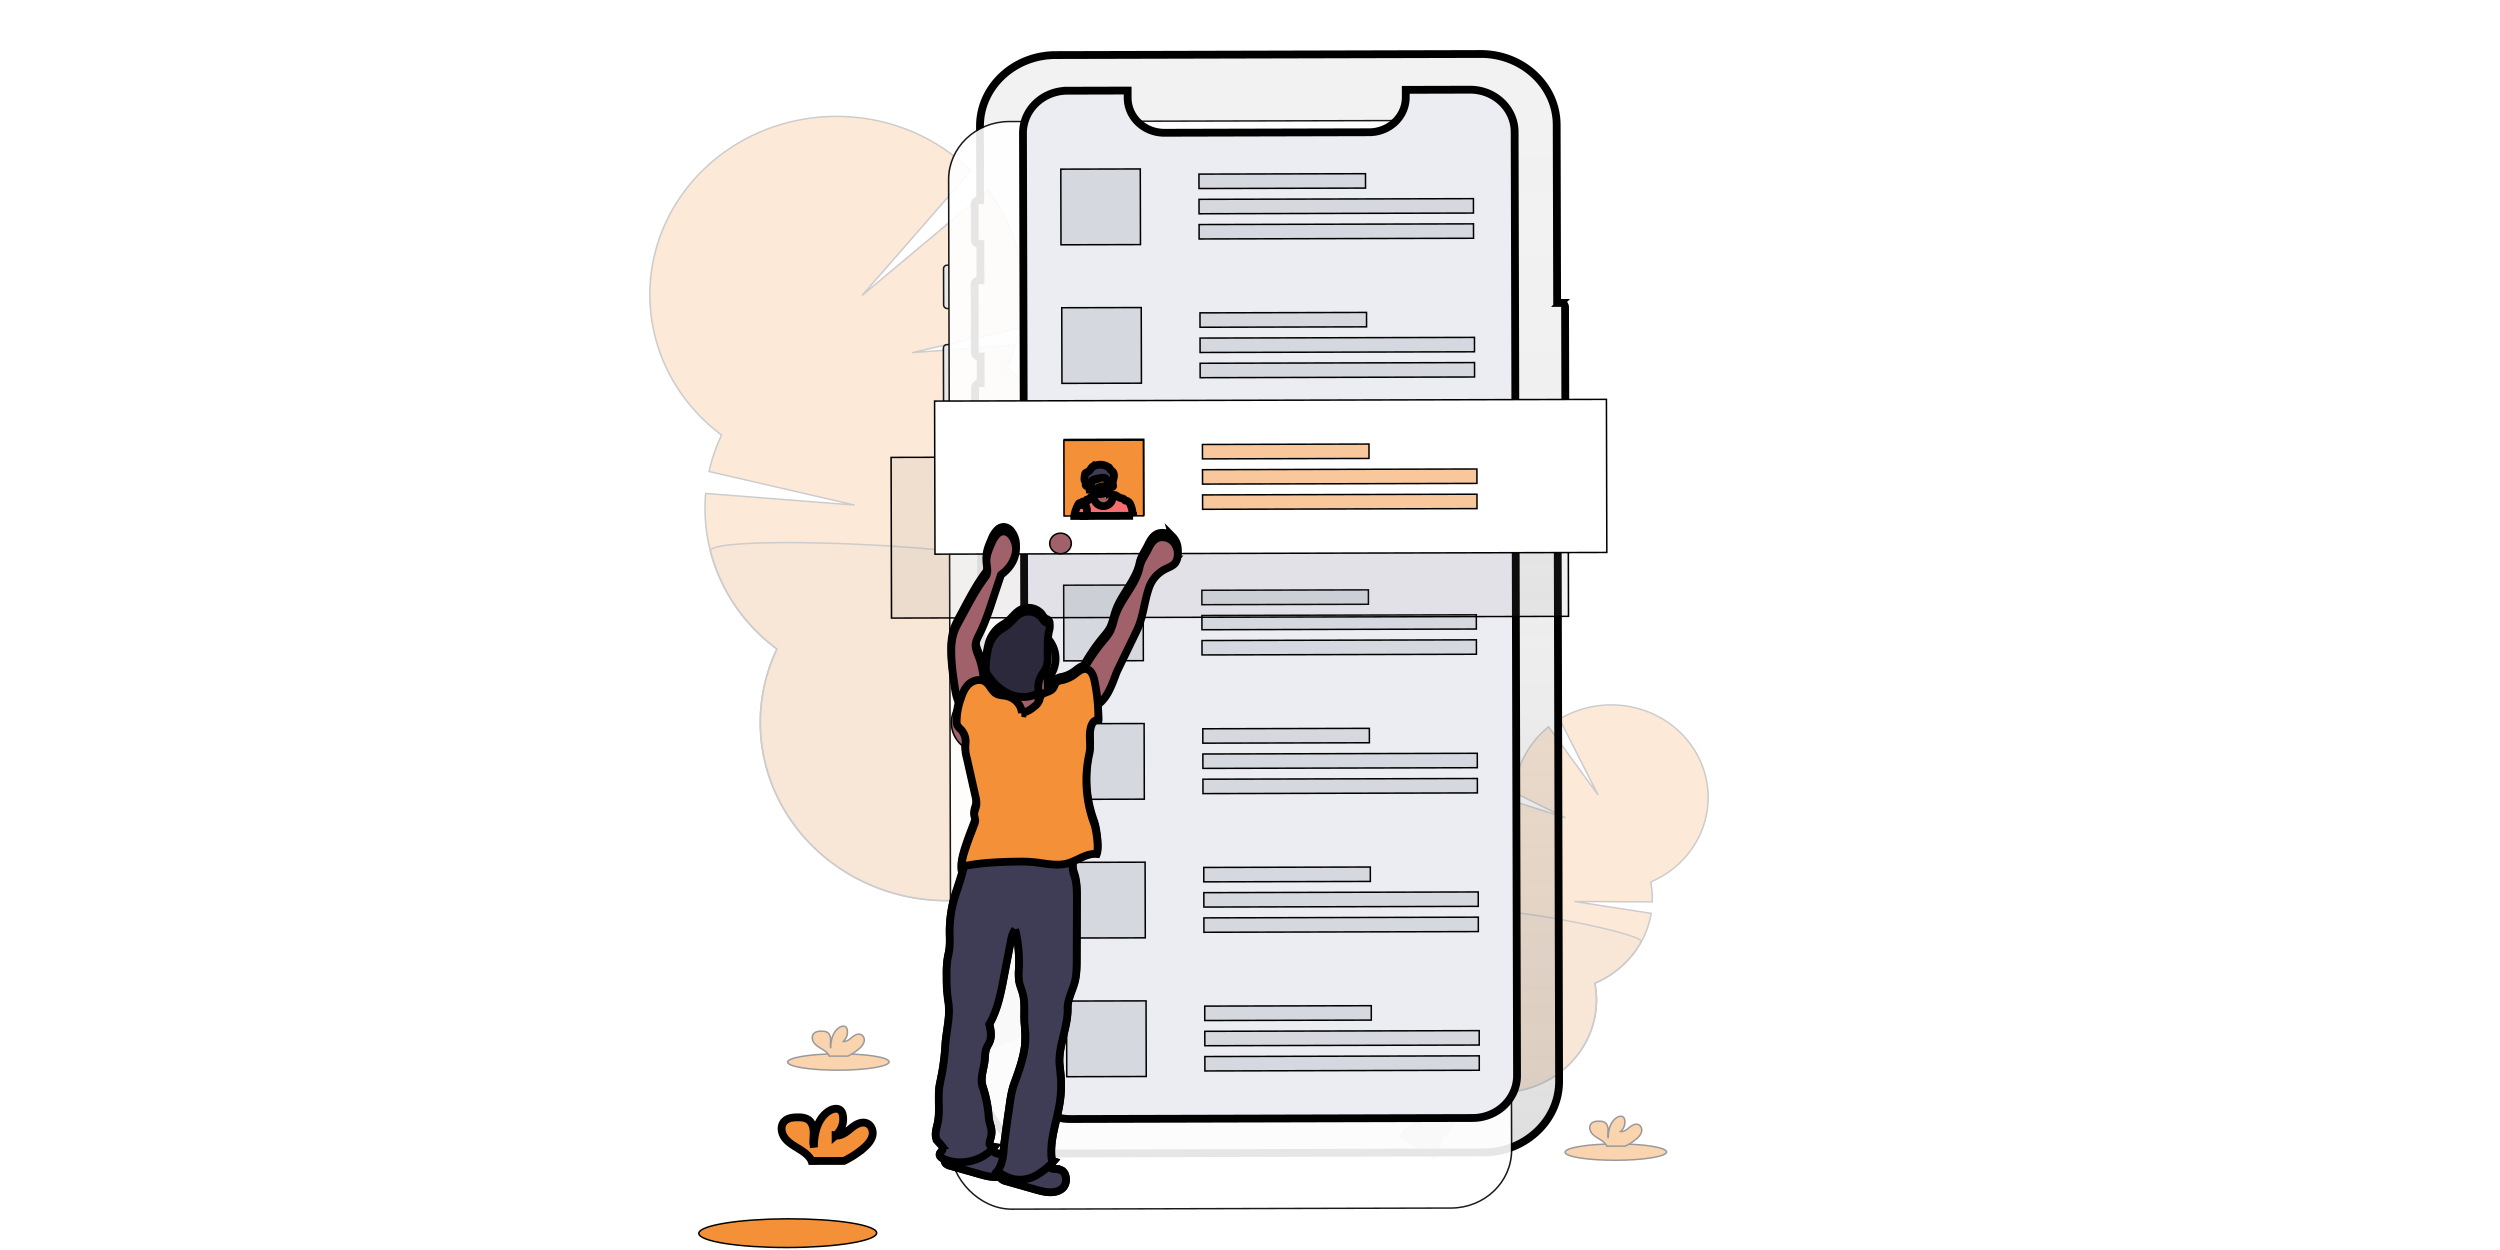<svg xmlns="http://www.w3.org/2000/svg" xmlns:xlink="http://www.w3.org/1999/xlink" width="320" height="160"><style><![CDATA[.B{fill:#f39038}.C{stroke-width:.194}.D{fill:#3f3d56}.E{fill:#a0616a}]]></style><path fill="#fff" d="M-1-1h322v162H-1z"/><defs><linearGradient y2="0" x2=".5" y1="1" x1=".5" id="A"><stop stop-opacity=".25" stop-color="gray" offset="0"/><stop stop-opacity=".12" stop-color="gray" offset=".54"/><stop stop-opacity=".1" stop-color="gray" offset="1"/></linearGradient><linearGradient xlink:href="#A" y2="231.1" x2="372.74" y1="339.36" x1="372.74" id="B"/><linearGradient xlink:href="#A" y2="609.34" x2="573.53" y1="609.34" x1="416.98" id="C"/><path id="D" d="M153.612 25.51h35.125v1.844h-35.125z"/></defs><g stroke="null" transform="rotate(359.854 156.055 79.776)"><g transform="matrix(.199 0 0 .19 -6338.068 -2924.71)"><g opacity=".2"><g class="D"><path d="M32773.13 16170.734a23.27 23.27 0 0 1-2.11 3.25q-10.5-7.4-21.38-14.5l.47-.93a20.53 20.53 0 0 1 7.27-7.92c4-2.46 8.5-3 12.22-1s5.78 6 6 10.67a20.6 20.6 0 0 1-2.47 10.44z"/><ellipse transform="rotate(297.91 31757.91 16473.324)" ry="13.02" rx="17.05" cy="17215.854" cx="32521.261"/><ellipse transform="rotate(297.91 31779.369 16472.145)" ry="13.02" rx="17.05" cy="17196.264" cx="32552.471"/><ellipse transform="rotate(297.91 31800.83 16470.963)" ry="13.02" rx="17.05" cy="17176.674" cx="32583.681"/><ellipse transform="rotate(297.91 31822.279 16469.793)" ry="13.02" rx="17.05" cy="17157.094" cx="32614.881"/></g><path d="M32824.27 15942.234a61.7 61.7 0 0 1-1-8.58l32.92 11.08-32.83-17.08a62.45 62.45 0 0 1 22.08-44.23l31.8 46-24.7-51.16a62.37 62.37 0 1 1 58.36 109.89 62.4 62.4 0 0 1 1 13.39l-50-.4 49.28 8.12a62.37 62.37 0 0 1-36.29 47 62.37 62.37 0 1 1-86.65-45.89 62.39 62.39 0 0 1 36.1-68.15l-.08.01z" class="B"/><path opacity=".1" d="M32904.66 16028.444a62.14 62.14 0 0 1-29.84 27.83 62.37 62.37 0 1 1-86.65-45.89c-2.42-13.3 119.77 11.87 116.5 18.06z"/></g><g opacity=".2"><g class="D"><path d="M32485.02 16091.404a43.27 43.27 0 0 0 2.39 7.05q23.1-8.85 46.75-17l-.44-2a39.53 39.53 0 0 0-9.83-18.22c-6.3-6.48-14.45-9.64-22.3-7.72s-13.63 8.47-16.24 17.1a39.55 39.55 0 0 0-.33 20.8z"/><ellipse transform="rotate(346.28 31869.65 15538.675)" ry="32.81" rx="25.07" cy="16181.424" cx="32361.481"/><ellipse transform="rotate(346.28 31878.609 15535.314)" ry="32.81" rx="25.07" cy="16139.094" cx="32360.931"/><ellipse transform="rotate(346.28 31887.58 15531.944)" ry="32.81" rx="25.07" cy="16096.764" cx="32360.391"/><ellipse transform="rotate(346.28 31896.549 15528.585)" ry="32.81" rx="25.07" cy="16054.444" cx="32359.851"/></g><path d="M32497.4 15640.734a118.65 118.65 0 0 0 5.81-15.56l-66.55 5.1 69.36-16.4a120.32 120.32 0 0 0-20.33-93l-81.12 70.86 70.26-83.83a120.07 120.07 0 1 0-160.81 177.55 119.33 119.33 0 0 0-8.11 24.52l93.6 22.88-95.8-8.12a120.14 120.14 0 0 0 45.54 105 120.07 120.07 0 1 0 183.37-44.75 120.08 120.08 0 0 0-35.21-144.25z" class="B"/><path opacity=".1" d="M32306.68 15763.674a119.51 119.51 0 0 0 42.56 66 120.07 120.07 0 1 0 183.37-44.75c10.8-23.64-229.13-34.34-225.93-21.25z"/></g></g><path fill="url(#A)" d="M199.862 38.884h-.444v-22.79c0-5.026-4.348-9.097-9.71-9.097H135.31c-5.363 0-9.71 4.075-9.71 9.097v9.447h-.13a.568.54 0 0 0-.572.534v4.548a.568.54 0 0 0 .572.534h.14v4.645h-.175a.566.538 0 0 0-.57.534v8.697a.568.54 0 0 0 .57.536h.175v3.41h-.15a.566.538 0 0 0-.572.534v8.782a.566.538 0 0 0 .572.534h.15V138.5c0 5.026 4.348 9.097 9.71 9.097h54.384c5.363 0 9.71-4.075 9.71-9.097V55.93h.446a.568.54 0 0 0 .572-.534V39.42a.568.54 0 0 0-.572-.534z"/><g transform="matrix(.199 0 0 .19 -6338.068 -2924.71)" opacity=".9"><g fill="#e5e7eb"><rect rx="2.29" height="88.82" width="10.77" y="15640.944" x="32815.201"/><rect rx="2.29" height="29.24" width="6.05" y="15571.364" x="32457.071"/><rect rx="2.29" height="50.89" width="6.82" y="15624.894" x="32456.851"/><rect rx="2.29" height="51.33" width="6.49" y="15693.594" x="32456.961"/></g><rect fill="#fff" rx="38.99" height="732.71" width="360.52" y="15474.734" x="32460.491"/><g fill="#e5e7eb"><rect rx="3.87" height="10.22" width="50.35" y="15496.614" x="32605.981"/><circle r="5.8" cy="15501.724" cx="32669.731"/></g></g><path fill="#ececf3" d="M188.33 11.562h-8.22v.948a4.696 4.469 0 0 1-4.696 4.467H149.21a4.696 4.469 0 0 1-4.696-4.467v-.948h-7.71a5.702 5.426 0 0 0-5.702 5.426V137.76a5.702 5.426 0 0 0 5.702 5.426h51.528a5.702 5.426 0 0 0 5.702-5.426V16.988a5.702 5.426 0 0 0-5.702-5.426z"/><g class="B"><ellipse transform="matrix(.199 0 0 .19 -6338.068 -2924.71)" ry="9.67" rx="57.19" cy="16223.234" cx="32355.281"/><path d="M110.423 146.797c.488-.432.946-.948 1.085-1.56s-.135-1.363-.76-1.588c-.697-.254-1.442.205-2.006.67s-1.213.995-1.952.896a2.967 2.824 0 0 0 .918-2.653 1.149 1.093 0 0 0-.255-.536c-.386-.394-1.087-.226-1.55.085-1.472.985-1.884 2.9-1.892 4.605-.15-.62-.024-1.264-.028-1.895s-.185-1.338-.747-1.68a2.268 2.159 0 0 0-1.143-.254c-.66-.023-1.394.04-1.85.5-.564.57-.416 1.533.072 2.164s1.233 1.025 1.918 1.46c.52.332 1.048.718 1.368 1.243a1.177 1.12 0 0 1 .102.222h4.148a11.633 11.069 0 0 0 2.571-1.681z"/></g><g transform="matrix(.199 0 0 .19 -6338.068 -2924.71)" class="B"><g opacity=".4"><ellipse ry="5.52" rx="32.64" cy="16170.034" cx="32888.041"/><path d="M32901.53 16161.004a9.54 9.54 0 0 0 3.12-4.69c.4-1.87-.4-4.1-2.18-4.8-2-.76-4.13.62-5.75 2s-3.47 3-5.6 2.7a8.49 8.49 0 0 0 2.63-8 3.26 3.26 0 0 0-.73-1.61c-1.1-1.2-3.12-.68-4.44.25-4.22 3-5.4 8.7-5.43 13.87-.42-1.86-.06-3.8-.07-5.7s-.54-4-2.15-5.06a6.52 6.52 0 0 0-3.27-.76c-1.9-.07-4 .12-5.3 1.5-1.6 1.73-1.2 4.62.2 6.52s3.53 3.1 5.5 4.4a12.29 12.29 0 0 1 3.92 3.74 3.39 3.39 0 0 1 .29.67h11.9a33 33 0 0 0 7.35-5.03z"/></g><g opacity=".4"><ellipse ry="5.52" rx="32.64" cy="16108.004" cx="32388.121"/><path d="M32401.62 16098.974a9.43 9.43 0 0 0 3.11-4.7c.4-1.86-.4-4.1-2.18-4.78-2-.76-4.13.62-5.74 2s-3.48 3-5.6 2.7a8.54 8.54 0 0 0 2.63-8 3.38 3.38 0 0 0-.73-1.62c-1.1-1.18-3.12-.67-4.45.26-4.22 3-5.4 8.7-5.42 13.86-.43-1.86-.07-3.8-.08-5.7s-.53-4-2.14-5a6.46 6.46 0 0 0-3.28-.77c-1.9-.07-4 .12-5.3 1.5-1.6 1.73-1.2 4.62.2 6.52s3.53 3.08 5.5 4.4a12.09 12.09 0 0 1 3.92 3.74 4.11 4.11 0 0 1 .3.67h11.9a33.29 33.29 0 0 0 7.36-5.08z"/></g></g><g fill="#d6d8e0" class="C"><path d="M135.93 21.6h10.175v9.682H135.93zm17.682.68h21.318v1.844h-21.318z"/><use xlink:href="#D"/><use xlink:href="#D" y="3.226"/><path d="M136.007 39.34h10.175v9.682h-10.175zm17.693.7h21.318v1.844H153.7zm0 3.228h35.125v1.844H153.7zm0 3.226h35.125v1.844H153.7zM136.084 57.1h10.175v9.682h-10.175zm17.686.7h21.318v1.844H153.77zm0 3.226h35.125v1.844H153.77zm0 3.228h35.125v1.844H153.77zm-17.608 10.603h10.175v9.682h-10.175zm17.685.693h21.318v1.844h-21.318zm0 3.226h35.125V80.6h-35.125z"/><use xlink:href="#D" x="0.235" y="56.473"/><path d="M136.24 92.587h10.175v9.682H136.24zm17.685.69h21.318v1.844h-21.318z"/><use xlink:href="#D" x="0.313" y="70.996"/><use xlink:href="#D" x="0.313" y="74.223"/><path d="M136.32 110.336h10.175v9.682H136.32zm17.682.692h21.318v1.844h-21.318z"/><use xlink:href="#D" x="0.39" y="88.745"/><use xlink:href="#D" x="0.39" y="91.973"/><path d="M136.397 128.086h10.175v9.682h-10.175zm17.683.692h21.318v1.844H154.08zm0 3.227h35.125v1.844H154.08zm0 3.228h35.125v1.844H154.08z"/></g><path transform="matrix(.199 0 0 .19 -6338.068 -2924.71)" fill="url(#B)" d="M32423.03 15700.784h435.45v108.25h-435.45z"/><g class="C"><path fill="#fff" d="M119.7 51.246h85.996V70.84H119.7z"/><path d="M136.283 56.202h10.175v9.682h-10.175z" class="B"/></g><path d="M153.97 56.887h21.318v1.844H153.97zm0 3.228h35.125v1.844H153.97zm0 3.227h35.125v1.844H153.97z" opacity=".5" class="B C"/><path fill="url(#C)" d="M150.11 68.69c-.542-.5-1.442-.678-2.093-.303-.506.3-.785.83-1.04 1.34-.372.758-.918 1.467-1.085 2.286-.46 2.257-2.348 4-3.105 6.19-.27.78-.398 1.615-.827 2.325a7.777 7.4 0 0 1-.677.887 26.249 24.978 0 0 0-2.589 3.758c-.43.08-.813.426-1.18.697a4.069 3.872 0 0 1-1.593.718 1.504 1.431 0 0 0-.653.227c-.275.218-.313.6-.536.874a1.43 1.361 0 0 1-.597.379c0-.066-.01-.133-.012-.2l-.016-1.056a4.17 3.968 0 0 0-.012-5.151 8.165 7.77 0 0 1 .229-1.628c.07-.26.06-.578-.16-.747-.1-.08-.25-.112-.368-.2a1.605 1.527 0 0 1-.398-.481 2.151 2.047 0 0 0-2.705-.658c-.72.36-1.155 1.08-1.792 1.57-.327.25-.703.438-1.03.7a4.276 4.069 0 0 0-1.332 2.062 12.411 11.81 0 0 0-.362 2.433 2.308 2.196 0 0 0 .03.739 2.051 1.952 0 0 0 .293.569 6.696 6.371 0 0 0 2.476 2.246.968.921 0 0 1 0 .146c0 .076-.026.15-.044.226l-.116-.03c-.426-.09-.886-.08-1.27-.282-.653-.35-.85-1.2-1.476-1.6a1.129 1.075 0 0 0-.167-.085 11.177 10.635 0 0 0-.641-3.159c-.183-.485-.408-.98-.38-1.497.024-.48.265-.92.48-1.355.75-1.497 1.277-3.085 1.792-4.668q.496-1.49.996-2.985a4.945 4.706 0 0 0 .874-.792 4.439 4.224 0 0 0 1.014-2.071 3.083 2.934 0 0 0-.56-2.191 1.33 1.266 0 0 0-.936-.546 1.217 1.158 0 0 0-.874.379 3.888 3.699 0 0 0-.749 1.224c-.327.733-.657 1.495-.625 2.29.026.66.285 1.397-.12 1.933-1.324 1.757-2.324 3.777-3.374 5.7a10.713 10.194 0 0 0-.681 1.429 8.365 7.96 0 0 0-.356 2.464c-.01 1.563.215 3.12.438 4.67.102.7.23 1.442.58 2.047a9.02 8.583 0 0 0-.356 2.304 1.38 1.313 0 0 0 .088.529 2.294 2.183 0 0 0 .44.527 2.48 2.359 0 0 1 .597 1.865 5.558 5.289 0 0 0 .177 1.869l1.115 5.06a3.402 3.237 0 0 1 .076.963c-.062.46-.33.894-.27 1.355a5.389 5.128 0 0 1 .127.648 1.683 1.601 0 0 1-.119.485c-.454 1.256-1.675 4.137-1.66 5.467l.32-.072c-.32 1.726-1.07 3.377-1.466 5.098a17.924 17.056 0 0 0-.37 3.813 14.865 14.145 0 0 1-.032 1.725c-.062.5-.2 1.008-.275 1.516a14.435 13.736 0 0 0-.096 2.052 22.025 20.958 0 0 0 .199 3.222c.305 1.82-.23 3.627-.374 5.464a34.51 32.839 0 0 1-.458 3.832l-.323 1.605c-.223 1.603.102 3.256-.25 4.838-.165.74-.46 1.573-.026 2.206.137.2.335.354.484.546a.729.694 0 0 1 .139.669c-.086.174-.285.288-.335.474-.08.292.24.53.528.656l.082.03a.739.703 0 0 0 .155.569 1.267 1.205 0 0 0 .611.303l3.76 1.084c.838.243 1.75.48 2.59.284a.651.62 0 0 0 .149.307 1.267 1.205 0 0 0 .611.303l3.732 1.076c.96.277 2.013.55 2.936.174a1.667 1.586 0 0 0 .673-.483 1.776 1.69 0 0 0 .239-1.416 1.213 1.154 0 0 0-.362-.633 1.593 1.516 0 0 0-.868-.271 1.755 1.67 0 0 1-.761-.19.548.521 0 0 1-.173-.172q.323-.303.625-.63c-.163-.053-.22-.277-.237-.44-.237-2.414.72-4.774 1.08-7.173a16.132 15.351 0 0 0 .096-3.635l-.13-1.37c-.094-2.388 1.105-4.685 1.063-7.074-.02-1.118.597-2.22.898-3.303.263-.96.27-1.963.277-2.956l.048-7.82c0-1.057 0-2.14-.354-3.138a4.182 3.98 0 0 1-.143-1.717c1.014-.426 1.974-1.057 3.057-.948.29-.73-.054-3.16-.325-3.898a17.617 16.764 0 0 1-.597-9.028c.245-1.078-.092-2.225.18-3.3a2.097 1.996 0 0 1 .297-.709.797.758 0 0 1 .683-.343l-.06-1.994a4.979 4.738 0 0 0 1.109-1.215c.597-.948.938-2.015 1.35-3.045.73-1.82 1.73-3.527 2.567-5.306s.92-3.726 1.593-5.568a4.397 4.184 0 0 1 2.141-2.346c.398-.2.823-.326 1.11-.637a1.792 1.706 0 0 0 .386-.904 2.511 2.39 0 0 0-.641-2.016zm-23.3 78.293l.237-.263c-.25-.038-.558-.212-.564-.455a2.643 2.515 0 0 1 .163-.711 2.987 2.843 0 0 0 .056-1.262c-.056-.294-.16-.57-.223-.868a8.52 8.107 0 0 1-.119-.982 17.066 16.239 0 0 0-.725-3.479c-.36-1.097.133-2.208.26-3.35.062-.542.034-1.1.233-1.61.118-.303.31-.57.428-.876.273-.703.112-1.486-.056-2.22 1.18-2.033 1.57-4.46 2.013-6.75q.374-1.927.75-3.853c.1-.57.23-1.167.597-1.626a20.995 19.978 0 0 1 .454 5.181 8.084 7.692 0 0 0 .02 1.516c.092.55.333 1.073.472 1.615.31 1.196.13 2.452.2 3.682l.116 1.5c.098 2.196-.675 4.332-1.438 6.407-.468 1.272-.572 2.718-.797 4.05l-.528 3.84-.108 1.194a3.278 3.119 0 0 0-.388-.059 1.755 1.67 0 0 1-.761-.19.886.843 0 0 1-.293-.423z"/><g class="D"><path d="M134.97 149.584a1.615 1.537 0 0 1 .868.269 1.209 1.15 0 0 1 .362.629 1.761 1.675 0 0 1-.239 1.408 1.653 1.573 0 0 1-.673.478c-.922.38-1.976.104-2.936-.17l-3.76-1.078a1.263 1.202 0 0 1-.611-.301.828.788 0 0 1-.016-.919 1.886 1.795 0 0 1 .797-.605c1.17-.542 2.49-.667 3.784-.7.478-.01.948-.108 1.273.243.17.2.14.4.398.55a1.725 1.641 0 0 0 .753.186z"/><path d="M127.865 147.615a1.593 1.516 0 0 1 .868.267 1.229 1.169 0 0 1 .362.629 1.759 1.673 0 0 1-.239 1.408 1.657 1.577 0 0 1-.673.479c-.922.38-1.976.102-2.936-.172l-3.76-1.078a1.247 1.186 0 0 1-.611-.301.828.788 0 0 1-.016-.919 1.874 1.783 0 0 1 .797-.605c1.17-.542 2.487-.667 3.774-.7.476 0 .948-.108 1.273.243.17.2.14.392.398.55a1.755 1.67 0 0 0 .763.188z"/><path d="M131.13 108.786a46.302 44.06 0 0 0-6.668-.178 1.308 1.245 0 0 0-.432.064c-.5.2-.566.8-.613 1.3-.187 2.022-1.125 3.908-1.593 5.892a17.679 16.823 0 0 0-.37 3.79 14.636 13.927 0 0 1-.032 1.706c-.062.508-.2 1.003-.275 1.516a14.25 13.56 0 0 0-.096 2.039 21.74 20.687 0 0 0 .199 3.197c.305 1.808-.23 3.6-.374 5.428a34.122 32.469 0 0 1-.458 3.807l-.323 1.594c-.223 1.594.102 3.237-.25 4.808-.165.735-.46 1.562-.026 2.19.137.2.335.352.484.542a.723.688 0 0 1 .139.665c-.086.172-.285.286-.335.47-.08.3.24.53.528.652 2.16.927 4.947.273 6.405-1.507-.25-.038-.558-.2-.564-.45a2.615 2.488 0 0 1 .163-.707 2.948 2.805 0 0 0 .056-1.255c-.056-.3-.16-.57-.223-.862a8.39 7.984 0 0 1-.119-.974 16.853 16.037 0 0 0-.725-3.457c-.36-1.1.133-2.193.26-3.33.062-.536.034-1.093.233-1.6.118-.3.31-.57.428-.87.273-.7.112-1.474-.056-2.204 1.18-2.022 1.57-4.43 2.013-6.705q.374-1.914.75-3.828c.1-.57.23-1.158.597-1.615a20.73 19.726 0 0 1 .454 5.149 7.966 7.58 0 0 0 .02 1.495c.092.548.333 1.065.472 1.605.31 1.186.13 2.435.2 3.658l.116 1.48c.098 2.18-.675 4.304-1.438 6.364-.468 1.264-.572 2.7-.797 4.023l-.528 3.815c-.098 1.175-.14 2.447-.908 3.37.7.434 1.428.876 2.248 1.025a4.17 3.968 0 0 0 2.774-.51 8.763 8.339 0 0 0 2.191-1.774c-.163-.053-.22-.277-.237-.438-.237-2.397.72-4.738 1.08-7.126a15.933 15.161 0 0 0 .096-3.612l-.13-1.36c-.094-2.373 1.105-4.656 1.063-7.03-.02-1.11.597-2.208.898-3.282.263-.948.27-1.95.277-2.936l.048-7.77c0-1.052 0-2.126-.354-3.12-.438-1.192.062-2.564.137-3.824a16.574 15.771 0 0 1-6.409.675z"/></g><g class="E"><path d="M138.233 86.463a26.038 24.777 0 0 1 3.049-4.582 7.853 7.472 0 0 0 .677-.879c.428-.705.556-1.537.827-2.3.757-2.168 2.645-3.9 3.105-6.152.167-.813.713-1.516 1.085-2.274.255-.508.534-1.042 1.04-1.327.65-.38 1.55-.203 2.093.303a2.481 2.361 0 0 1 .639 1.999 1.755 1.67 0 0 1-.386.898c-.3.3-.72.45-1.1.635a4.362 4.15 0 0 0-2.141 2.329c-.665 1.83-.75 3.768-1.593 5.532l-2.567 5.267c-.412 1.025-.745 2.085-1.35 3.032s-1.557 1.742-2.7 1.884a6.783 6.455 0 0 0-.335-2.016c-.24-.752-.693-1.64-.33-2.34zM125.9 87.877a11.043 10.508 0 0 0-.645-3.938c-.183-.483-.408-.974-.38-1.488.024-.476.265-.915.48-1.346.75-1.488 1.277-3.066 1.792-4.64l.996-2.964a4.979 4.738 0 0 0 .874-.786 4.409 4.196 0 0 0 1.014-2.058 3.051 2.903 0 0 0-.56-2.177 1.322 1.258 0 0 0-.936-.54 1.205 1.147 0 0 0-.874.379 3.852 3.665 0 0 0-.749 1.217c-.327.728-.657 1.486-.625 2.274.026.656.285 1.387-.12 1.92-1.324 1.745-2.324 3.752-3.374 5.66a10.597 10.084 0 0 0-.681 1.419 8.269 7.869 0 0 0-.356 2.452c-.01 1.554.215 3.1.438 4.64.14.963.327 2.013 1.093 2.653.8-.965 1.6-1.916 2.613-2.678z"/><circle transform="matrix(.199 0 0 .19 -6338.068 -2924.71)" r="20.75" cy="15879.674" cx="32482.101"/><path d="M128.962 88.827c-.1.713-.5 1.347-.9 1.96-.237.38-.536.783-.996.824a19.916 18.951 0 0 0 3.752 1.437 4.266 4.059 0 0 0 1.372.21 3.352 3.189 0 0 0 1.141-.279 5.666 5.392 0 0 0 3.214-3.601 7.458 7.097 0 0 1-1.534-.112c-.283-.05-.588-.13-.753-.35a1.213 1.154 0 0 1-.155-.635q-.03-.984 0-1.967a8.165 7.77 0 0 0-3.003.351l-1.205.37c-.25.06-.942 0-1.127.138-.28.2.257 1.17.183 1.653z"/></g><path d="M130.785 91.216a2.599 2.473 0 0 0-1.976-2.195c-.426-.09-.886-.08-1.27-.28-.653-.347-.85-1.192-1.476-1.58s-1.518-.172-2.063.32-.823 1.2-1.046 1.872a9.908 9.428 0 0 0-.536 2.871 1.37 1.304 0 0 0 .088.527 2.324 2.212 0 0 0 .44.525 2.446 2.327 0 0 1 .597 1.85 5.505 5.238 0 0 0 .177 1.859l1.115 5.026a3.362 3.199 0 0 1 .076.948c-.062.455-.33.89-.27 1.344a5.359 5.1 0 0 1 .127.646 1.647 1.567 0 0 1-.119.479c-.454 1.25-1.675 4.112-1.66 5.433 2.12-.517 5.248-.633 7.437-.64a15.622 14.865 0 0 1 1.806.076c1.44.146 2.914.546 4.3.176 1.295-.343 2.444-1.327 3.784-1.202.29-.726-.054-3.142-.325-3.874a17.394 16.552 0 0 1-.597-8.97c.245-1.073-.092-2.2.18-3.277a2.063 1.963 0 0 1 .297-.705.797.758 0 0 1 .683-.341 25.371 24.142 0 0 0-.498-5.104c-.133-.597-.4-1.302-1.042-1.404-.57-.09-1.05.366-1.506.703a4.115 3.915 0 0 1-1.593.713 1.5 1.427 0 0 0-.653.226c-.275.216-.313.606-.536.87-.398.472-1.29.43-1.57.974a3.585 3.411 0 0 0-.151.498 1.916 1.823 0 0 1-.655.805 3.696 3.517 0 0 1-1.575.83z" class="B"/><path fill="#2d293d" d="M134.328 80.505c.07-.26.06-.57-.16-.743-.1-.08-.25-.112-.368-.2a1.593 1.516 0 0 1-.398-.479 2.163 2.058 0 0 0-2.711-.65c-.72.358-1.155 1.075-1.792 1.56-.327.25-.703.436-1.03.684a4.25 4.044 0 0 0-1.332 2.051 12.262 11.668 0 0 0-.36 2.42 2.284 2.174 0 0 0 .03.735 2.029 1.931 0 0 0 .293.559c.655.948 1.524 1.8 2.61 2.297s2.406.57 3.477.06a.619.589 0 0 0 .267-.205.749.713 0 0 0 .04-.438 3.157 3.004 0 0 1 .349-1.675c.2-.38.496-.705.657-1.1a4.103 3.904 0 0 0 .187-1.361c.016-1.188-.07-2.376.245-3.525z"/><path d="M136.24 56.318h10.175V66H136.24z" class="B C"/><path d="M142.704 64.565a1.336 1.272 0 0 1-.689.595 1.711 1.628 0 0 1-.548.099 1.545 1.471 0 0 1-.597-.07 1.372 1.306 0 0 1-.631-.479 3.187 3.032 0 0 1-.366-.697.813.773 0 0 1-.074-.394.597.569 0 0 0 .398-.214.504.479 0 0 0 .01-.379l-.038-.108c-.03-.083-.133-.24-.062-.31s.24-.068.305-.097a2.874 2.735 0 0 1 .619-.263 1.506 1.433 0 0 1 .588.036.199.19 0 0 1 .074.027.171.163 0 0 1 .054.076c.056.13.088.27.13.404a.874.832 0 0 0 .219.37 1.099 1.046 0 0 0 .305.174l.267.116a.38.362 0 0 1 .125.078.331.315 0 0 1 .06.155 1.528 1.454 0 0 1-.149.885z" class="E"/><path opacity=".1" d="M141.876 62.793a1.384 1.317 0 0 1-1.671.237l-.038-.108c-.03-.083-.133-.24-.062-.31s.24-.068.305-.097a2.874 2.735 0 0 1 .619-.263 1.506 1.433 0 0 1 .588.036.199.19 0 0 1 .074.027.171.163 0 0 1 .054.076c.056.135.088.27.13.404z"/><circle transform="matrix(.199 0 0 .19 -6338.068 -2924.71)" r="6.939" cy="15759.044" cx="32531.861" class="E"/><path fill="#f86d70" d="M145.072 65.998h-6.504l-.58-1.27a.926.881 0 0 1 .118-.284.325.309 0 0 1 .267-.142c.058 0 .123.02.165-.02s.028-.072.058-.1.102-.027.157-.023a.36.343 0 0 0 .307-.146.49.466 0 0 1 .078-.097.444.423 0 0 1 .167-.042c.16-.034.257-.2.378-.286a.227.216 0 0 1 .239-.063.147.14 0 0 1 .05.04.45.428 0 0 1 .066.157 1.478 1.406 0 0 0 .52.798 1.179 1.122 0 0 0 1.78-.423 2.318 2.206 0 0 0 .163-.718v-.032a.57.542 0 0 1 .474.089 2.675 2.545 0 0 0 .422.252c.177.066.398.066.52.2.052.05.088.117.153.148a.458.436 0 0 0 .127.028.755.718 0 0 1 .5.417 3.412 3.246 0 0 1 .279.959l.096.565z"/><path d="M139.926 59.69a1.046.995 0 0 0-.241.265 1.372 1.306 0 0 1-.482.451.597.569 0 0 0-.221.131.368.351 0 0 0-.058.148 2.914 2.773 0 0 0-.062.559.627.597 0 0 0 .048.277c.04.08.116.148.13.235a.721.686 0 0 1-.024.205.187.178 0 0 0 .074.19.506.481 0 0 0 .112.025c.2.042.267.265.297.45.068 0 .098-.078.114-.138l.2-.88c.024-.095.06-.207.16-.24a.504.479 0 0 1 .211 0c.275.023.506-.18.775-.237a1.056 1.004 0 0 1 .263-.015c.21 0 .458.093.504.28 0 .03.012.068.042.083a.167.159 0 0 0 .094 0c.133-.013.213.13.253.248l.14.43c.022.064.058.142.13.15a.139.133 0 0 0 .137-.116.552.525 0 0 0-.028-.19c-.066-.28.036-.57.098-.85s.072-.606-.135-.824c-.076-.078-.175-.136-.245-.22s-.102-.172-.17-.25a1.739 1.654 0 0 0-.966-.402 1.98 1.884 0 0 0-1.149.237z" class="D"/><path d="M142.392 62.095c-.074 0-.1-.085-.13-.15l-.14-.43c-.04-.117-.12-.262-.253-.25-.03.008-.063.008-.094 0-.03-.015-.034-.05-.042-.083-.046-.2-.293-.27-.504-.28a1.02 1.02 0 0 0-.263.017c-.27.055-.5.258-.775.235a.61.61 0 0 0-.211 0c-.102.034-.137.144-.16.24l-.2.88c-.016.06-.046.135-.114.138-.03-.2-.098-.407-.297-.45a.43.43 0 0 1-.112-.025c-.027-.014-.047-.036-.058-.063 0 .027-.012.055-.016.08-.02.072.01.147.074.2a.53.53 0 0 0 .112.025c.2.042.267.265.297.45.068 0 .098-.078.114-.138l.2-.88c.024-.095.06-.207.16-.24a.53.53 0 0 1 .211 0c.275.023.506-.18.775-.237a1.11 1.11 0 0 1 .263-.015c.2 0 .458.093.504.28 0 .03.012.068.042.083.03.008.063.008.094 0 .133-.013.213.13.253.248l.14.43c.022.064.058.142.13.15.07 0 .128-.05.137-.116.004-.05-.003-.103-.02-.152-.023.04-.07.064-.118.06zm-3.352-.545c-.014-.087-.1-.155-.13-.235a.47.47 0 0 1-.046-.17v.095a.57.57 0 0 0 .048.277c.032.064.088.12.116.2.014-.05.018-.103.012-.155zm3.56-.6a2.35 2.35 0 0 0-.114.758 4.41 4.41 0 0 1 .114-.553 1.38 1.38 0 0 0 .034-.425 1.64 1.64 0 0 1-.034.22z" opacity=".1" class="C"/><path fill="#f86d70" d="M139.088 65.998h-1.55a4.879 4.643 0 0 1 .364-1.152.277.263 0 0 1 .066-.1.096.091 0 0 1 .022-.017c.046-.034.1-.047.16-.08s.056-.066.102-.08a1.376 1.31 0 0 1 .506.08.506.481 0 0 1 .133.032.45.428 0 0 1 .211.246c.13.34.032.707-.012 1.07z"/></g></svg>